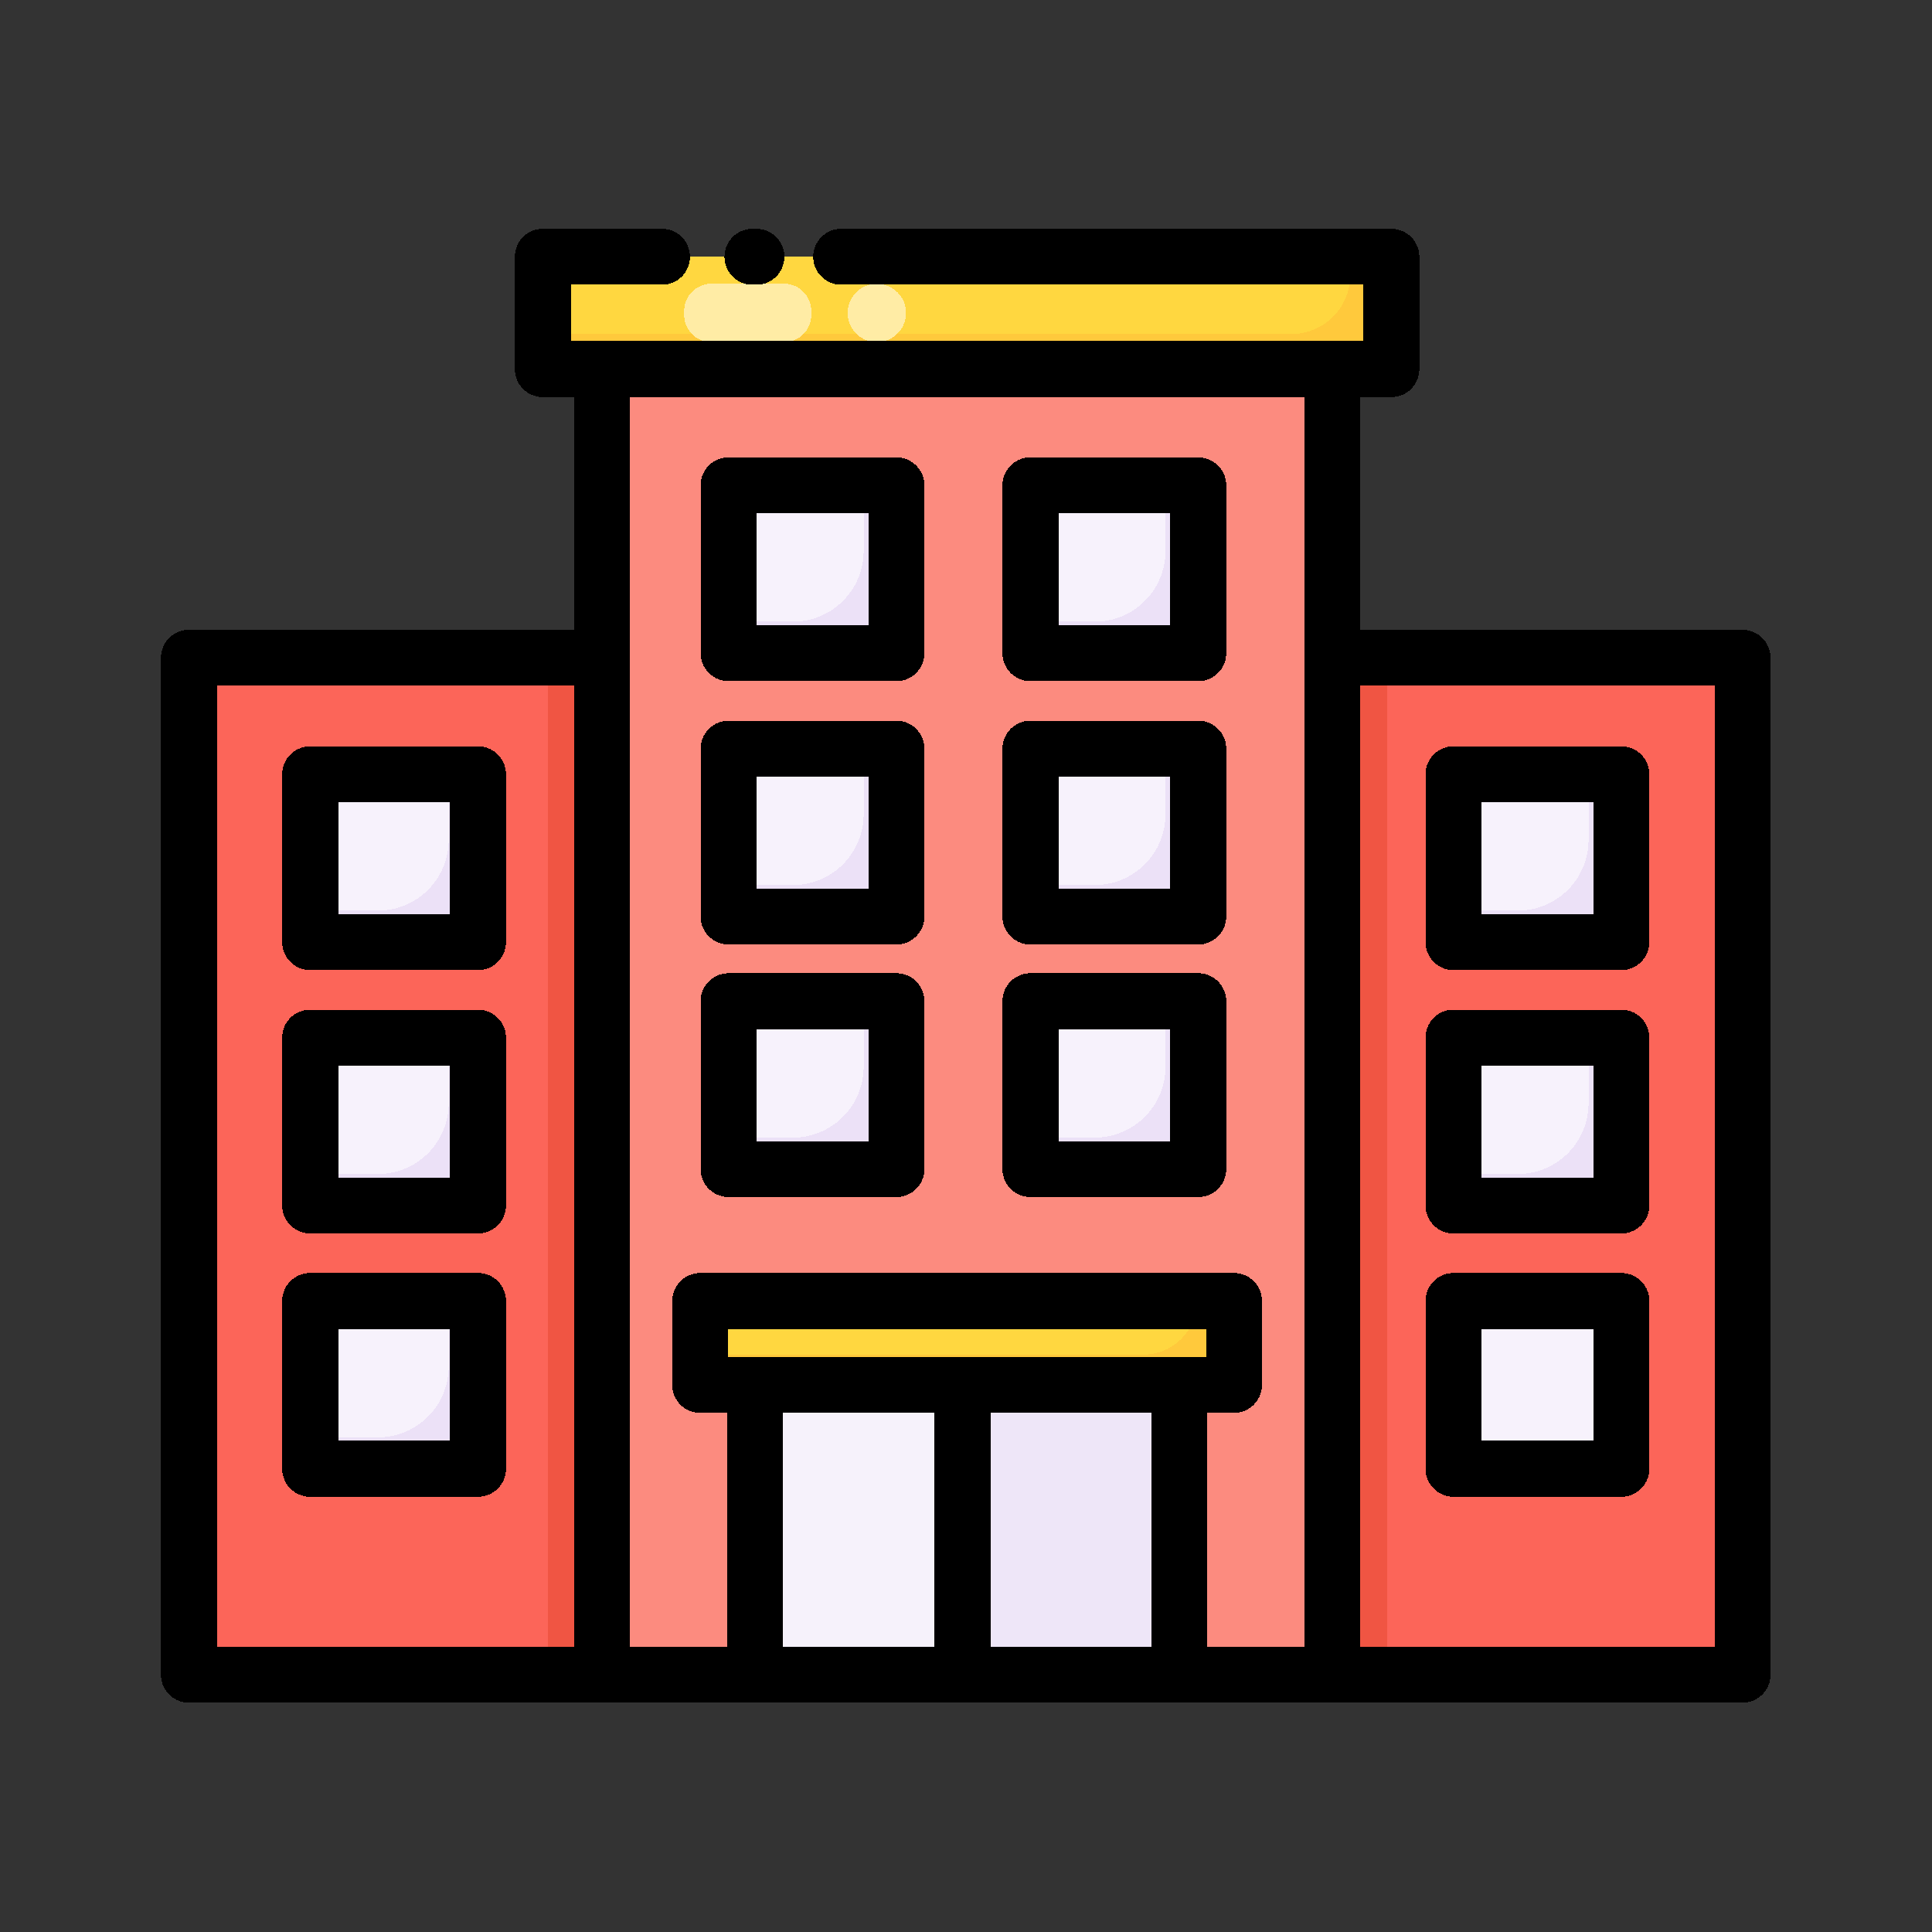 <?xml version="1.0" encoding="UTF-8" standalone="no"?>
<!-- Created with Inkscape (http://www.inkscape.org/) -->

<svg
   width="48"
   height="48"
   viewBox="0 0 48 48"
   version="1.1"
   id="svg55"
   inkscape:version="1.1.2 (0a00cf5339, 2022-02-04)"
   sodipodi:docname="hostel.svg"
   shape-rendering="crispEdges"
   xmlns:inkscape="http://www.inkscape.org/namespaces/inkscape"
   xmlns:sodipodi="http://sodipodi.sourceforge.net/DTD/sodipodi-0.dtd"
   xmlns="http://www.w3.org/2000/svg"
   xmlns:svg="http://www.w3.org/2000/svg">
  <rect x="0" y="0" width="48" height="48" fill="#333333" stroke="none"/>
  <sodipodi:namedview
     id="namedview57"
     pagecolor="#ffffff"
     bordercolor="#666666"
     borderopacity="1.0"
     inkscape:pageshadow="2"
     inkscape:pageopacity="0.0"
     inkscape:pagecheckerboard="false"
     inkscape:document-units="px"
     showgrid="true"
     units="px"
     showguides="true"
     inkscape:guide-bbox="true"
     inkscape:zoom="8.0000004"
     inkscape:cx="28.249999"
     inkscape:cy="27.437499"
     inkscape:window-width="1874"
     inkscape:window-height="1016"
     inkscape:window-x="0"
     inkscape:window-y="0"
     inkscape:window-maximized="1"
     inkscape:current-layer="layer1"
     guidecolor="#a375ff"
     guideopacity="0.498"
     inkscape:lockguides="true"
     borderlayer="true"
     inkscape:snap-bbox="true"
     inkscape:bbox-paths="true"
     inkscape:bbox-nodes="true"
     inkscape:snap-bbox-edge-midpoints="true"
     inkscape:snap-bbox-midpoints="true"
     guidetolerance="10000">
    <sodipodi:guide
       position="44,24"
       orientation="1,0"
       id="guide2872"
       inkscape:locked="true" />
    <sodipodi:guide
       position="6.35,11.642"
       orientation="0,-1"
       id="guide2912"
       inkscape:locked="true" />
    <sodipodi:guide
       position="4,24"
       orientation="1,0"
       id="guide7803"
       inkscape:locked="true" />
    <sodipodi:guide
       position="6.35,1.058"
       orientation="0,-1"
       id="guide7805"
       inkscape:locked="true" />
    <sodipodi:guide
       position="6.35,12.7"
       orientation="1,0"
       id="guide7807"
       inkscape:locked="true" />
    <sodipodi:guide
       position="4,24"
       orientation="0,-1"
       id="guide7809"
       inkscape:locked="true" />
    <sodipodi:guide
       position="44,48"
       orientation="0,48"
       id="guide7813"
       inkscape:locked="true" />
    <sodipodi:guide
       position="12.7,12.7"
       orientation="48,0"
       id="guide7815"
       inkscape:locked="true" />
    <sodipodi:guide
       position="12.7,0"
       orientation="0,-48"
       id="guide7817"
       inkscape:locked="true" />
    <sodipodi:guide
       position="0,0"
       orientation="-48,0"
       id="guide7819"
       inkscape:locked="true" />
    <inkscape:grid
       type="xygrid"
       id="grid929"
       empspacing="4"
       empcolor="#0000e8"
       empopacity="0.239" />
  </sodipodi:namedview>
  <defs
     id="defs52" />
  <g
     inkscape:groupmode="layer"
     id="layer5"
     inkscape:label="background"
     sodipodi:insensitive="true"
     style="display:none">
    <rect
       style="opacity:1;fill:#ffffff;fill-opacity:1;stroke:none;stroke-width:0.2;stroke-linecap:round;stroke-linejoin:round;stroke-miterlimit:4;stroke-dasharray:none;stroke-dashoffset:0;stroke-opacity:1;stop-color:#000000"
       id="rect6631"
       width="48"
       height="48"
       x="0"
       y="0" />
  </g>
  <g
     inkscape:label="main"
     inkscape:groupmode="layer"
     id="layer1"
     style="display:inline">
    <g
       id="g5573-7"
       transform="matrix(0.145,0,0,0.145,181.082,-2.894)"
       style="stroke:#000000;stroke-width:1.948;stroke-miterlimit:4;stroke-dasharray:none;stroke-opacity:1" />
    <g
       id="g1157"
       transform="matrix(0.695,0,0,0.695,1.754,1.754)"
       style="stroke-width:11.508">
      <path
         d="M 44.054,20.99 H 59.721 V 57.344 H 44.054 Z"
         fill="#fc6559"
         id="path1035"
         style="stroke-width:132.425" />
      <path
         d="M 4.308,20.99 H 19.975 V 57.344 H 4.308 Z"
         fill="#fc6559"
         id="path1037"
         style="stroke-width:132.425" />
      <path
         d="m 44.054,20.99 h 3 v 36.354 h -3 z"
         fill="#f05543"
         id="path1039"
         style="stroke-width:132.425" />
      <path
         d="m 17.05,20.99 h 3 v 36.354 h -3 z"
         fill="#f05543"
         id="path1041"
         style="stroke-width:132.425" />
      <path
         d="M 18.946,9.672 H 45.055 V 57.344 H 18.946 Z"
         fill="#fc8b7f"
         id="path1043"
         style="stroke-width:132.425" />
      <path
         d="m 24.417,46.984 h 15.167 v 10.36 H 24.417 Z"
         fill="#f6f2fb"
         id="path1045"
         style="stroke-width:132.425" />
      <path
         d="m 31.833,46.984 h 7.75 v 10.36 h -7.75 z"
         fill="#eee6f8"
         id="path1047"
         style="stroke-width:132.425" />
      <path
         d="m 16.833,6.657 h 30.333 v 4.015 H 16.833 Z"
         fill="#ffd740"
         id="path1049"
         style="stroke-width:132.425" />
      <path
         d="m 45.75,6.657 v 0.638 a 2.127,2.127 0 0 1 -2.127,2.127 h -26.79 v 1.25 H 47.167 V 6.657 Z"
         fill="#ffc93c"
         id="path1051"
         style="stroke-width:132.425" />
      <path
         d="m 54.263,43.984 v 2.346 a 2.529,2.529 0 0 1 -2.529,2.529 h -2.346 v 1.125 h 6 v -6 z"
         fill="#ece1f7"
         id="path1053"
         style="stroke-width:132.425" />
      <path
         d="m 8.641,43.984 h 6 v 6 h -6 z"
         fill="#f7f2fc"
         id="path1055"
         style="stroke-width:132.425" />
      <path
         d="m 8.641,34.57 h 6 v 6 h -6 z"
         fill="#f7f2fc"
         id="path1057"
         style="stroke-width:132.425" />
      <path
         d="m 8.641,25.157 h 6 v 6 h -6 z"
         fill="#f7f2fc"
         id="path1059"
         style="stroke-width:132.425" />
      <path
         d="m 23.475,24.24 h 6 v 6 h -6 z"
         fill="#f7f2fc"
         id="path1061"
         style="stroke-width:132.425" />
      <path
         d="m 23.475,14.826 h 6 v 6 h -6 z"
         fill="#f7f2fc"
         id="path1063"
         style="stroke-width:132.425" />
      <path
         d="m 34.265,24.24 h 6 v 6 h -6 z"
         fill="#f7f2fc"
         id="path1065"
         style="stroke-width:132.425" />
      <path
         d="m 23.475,33.267 h 6 v 6 h -6 z"
         fill="#f7f2fc"
         id="path1067"
         style="stroke-width:132.425" />
      <path
         d="m 34.265,33.267 h 6 v 6 h -6 z"
         fill="#f7f2fc"
         id="path1069"
         style="stroke-width:132.425" />
      <path
         d="m 34.265,14.826 h 6 v 6 h -6 z"
         fill="#f7f2fc"
         id="path1071"
         style="stroke-width:132.425" />
      <path
         d="m 22.458,43.984 h 19.083 v 3 H 22.458 Z"
         fill="#ffd740"
         id="path1073"
         style="stroke-width:132.425" />
      <path
         d="M 40.265,43.984 A 1.916,1.916 0 0 1 38.349,45.9 H 22.458 v 1.083 h 19.084 v -3 z"
         fill="#ffc93c"
         id="path1075"
         style="stroke-width:132.425" />
      <path
         d="m 49.388,43.984 h 6 v 6 h -6 z"
         fill="#f7f2fc"
         id="path1077"
         style="stroke-width:132.425" />
      <path
         d="m 49.388,25.157 h 6 v 6 h -6 z"
         fill="#f7f2fc"
         id="path1079"
         style="stroke-width:132.425" />
      <path
         d="m 49.388,34.57 h 6 v 6 h -6 z"
         fill="#f7f2fc"
         id="path1081"
         style="stroke-width:132.425" />
      <g
         fill="#ece1f7"
         id="g1105"
         style="stroke-width:132.425">
        <path
           d="m 54.263,34.57 v 2.346 a 2.529,2.529 0 0 1 -2.529,2.529 h -2.346 v 1.125 h 6 v -6 z"
           id="path1083"
           style="stroke-width:11.508" />
        <path
           d="M 54.263,25.157 V 27.5 a 2.529,2.529 0 0 1 -2.529,2.529 h -2.346 v 1.125 h 6 v -6 z"
           id="path1085"
           style="stroke-width:11.508" />
        <path
           d="m 39.14,14.826 v 2.346 A 2.529,2.529 0 0 1 36.61,19.7 h -2.345 v 1.125 h 6 v -6 z"
           id="path1087"
           style="stroke-width:11.508" />
        <path
           d="m 28.35,14.826 v 2.346 A 2.529,2.529 0 0 1 25.82,19.7 h -2.345 v 1.125 h 6 v -6 z"
           id="path1089"
           style="stroke-width:11.508" />
        <path
           d="m 28.35,24.24 v 2.346 a 2.529,2.529 0 0 1 -2.529,2.529 h -2.346 v 1.125 h 6 v -6 z"
           id="path1091"
           style="stroke-width:11.508" />
        <path
           d="m 28.35,33.267 v 2.346 a 2.529,2.529 0 0 1 -2.529,2.529 h -2.346 v 1.125 h 6 v -6 z"
           id="path1093"
           style="stroke-width:11.508" />
        <path
           d="M 13.516,25.157 V 27.5 a 2.529,2.529 0 0 1 -2.529,2.529 H 8.641 v 1.125 h 6 v -6 z"
           id="path1095"
           style="stroke-width:11.508" />
        <path
           d="m 13.516,34.57 v 2.346 a 2.529,2.529 0 0 1 -2.529,2.529 H 8.641 v 1.125 h 6 v -6 z"
           id="path1097"
           style="stroke-width:11.508" />
        <path
           d="m 13.516,43.984 v 2.346 a 2.529,2.529 0 0 1 -2.529,2.529 H 8.641 v 1.125 h 6 v -6 z"
           id="path1099"
           style="stroke-width:11.508" />
        <path
           d="m 39.14,24.24 v 2.346 a 2.529,2.529 0 0 1 -2.529,2.529 h -2.346 v 1.125 h 6 v -6 z"
           id="path1101"
           style="stroke-width:11.508" />
        <path
           d="m 39.14,33.267 v 2.346 a 2.529,2.529 0 0 1 -2.529,2.529 h -2.346 v 1.125 h 6 v -6 z"
           id="path1103"
           style="stroke-width:11.508" />
      </g>
      <path
         d="m 25.583,7.621 h -2.754 a 0.976,0.976 0 0 0 -0.892,1.043 0.976,0.976 0 0 0 0.892,1.043 h 2.753 A 0.976,0.976 0 0 0 26.474,8.664 0.976,0.976 0 0 0 25.583,7.621 Z"
         fill="#ffeca5"
         id="path1107"
         style="stroke-width:132.425" />
      <circle
         cx="28.822"
         cy="8.664"
         fill="#ffeca5"
         r="1.043"
         id="circle1109"
         style="stroke-width:132.425" />
      <path
         d="m 23.375,6.656 a 1,1 0 0 1 1,-1 h 0.141 a 1,1 0 0 1 0,2 h -0.141 a 1,1 0 0 1 -1,-1 z M 60.769,20.99 v 36.354 a 1,1 0 0 1 -1,1 H 4.231 a 1,1 0 0 1 -1,-1 V 20.99 a 1,1 0 0 1 1,-1 h 13.763 v -8.318 h -1.113 a 1,1 0 0 1 -1,-1 V 6.656 a 1,1 0 0 1 1,-1 h 4.26 a 1,1 0 0 1 0,2 h -3.26 V 9.672 H 46.214 V 7.656 H 27.547 a 1,1 0 0 1 0,-2 h 19.667 a 1,1 0 0 1 1,1 v 4.016 a 1,1 0 0 1 -1,1 H 46.1 v 8.318 h 13.669 a 1,1 0 0 1 1,1 z M 17.994,56.344 V 21.99 H 5.231 v 34.354 z m 14.888,-8.36 v 8.36 h 5.75 v -8.36 z m 7.708,-3 H 23.506 v 1 h 17.083 z m -15.125,3 v 8.36 h 5.417 v -8.36 z M 44.1,56.344 V 11.672 H 19.994 v 44.672 h 3.471 v -8.36 h -0.958 a 1,1 0 0 1 -1,-1 v -3 a 1,1 0 0 1 1,-1 h 19.082 a 1,1 0 0 1 1,1 v 3 a 1,1 0 0 1 -1,1 h -0.958 v 8.36 z M 58.769,21.99 H 46.1 V 56.344 H 58.769 Z M 48.436,49.983 v -6 a 1,1 0 0 1 1,-1 h 6 a 1,1 0 0 1 1,1 v 6 a 1,1 0 0 1 -1,1 h -6 a 1,1 0 0 1 -1,-1 z m 2,-1 h 4 v -4 h -4 z m -2,-8.413 v -6 a 1,1 0 0 1 1,-1 h 6 a 1,1 0 0 1 1,1 v 6 a 1,1 0 0 1 -1,1 h -6 a 1,1 0 0 1 -1,-1 z m 2,-1 h 4 v -4 h -4 z m -2,-8.414 v -6 a 1,1 0 0 1 1,-1 h 6 a 1,1 0 0 1 1,1 v 6 a 1,1 0 0 1 -1,1 h -6 a 1,1 0 0 1 -1,-1 z m 2,-1 h 4 v -4 h -4 z M 15.564,43.983 v 6 a 1,1 0 0 1 -1,1 h -6 a 1,1 0 0 1 -1,-1 v -6 a 1,1 0 0 1 1,-1 h 6 a 1,1 0 0 1 1,1 z m -2,1 h -4 v 4 h 4 z m 2,-10.413 v 6 a 1,1 0 0 1 -1,1 h -6 a 1,1 0 0 1 -1,-1 v -6 a 1,1 0 0 1 1,-1 h 6 a 1,1 0 0 1 1,1 z m -2,1 h -4 v 4 h 4 z m 2,-10.414 v 6 a 1,1 0 0 1 -1,1 h -6 a 1,1 0 0 1 -1,-1 v -6 a 1,1 0 0 1 1,-1 h 6 a 1,1 0 0 1 1,1 z m -2,1 h -4 v 4 h 4 z M 30.522,24.24 v 6 a 1,1 0 0 1 -1,1 h -6 a 1,1 0 0 1 -1,-1 v -6 a 1,1 0 0 1 1,-1 h 6 a 1,1 0 0 1 1,1 z m -2,1 h -4 v 4 h 4 z m 2,-10.414 v 6 a 1,1 0 0 1 -1,1 h -6 a 1,1 0 0 1 -1,-1 v -6 a 1,1 0 0 1 1,-1 h 6 a 1,1 0 0 1 1,1 z m -2,1 h -4 v 4 h 4 z m 12.79,8.414 v 6 a 1,1 0 0 1 -1,1 h -6 a 1,1 0 0 1 -1,-1 v -6 a 1,1 0 0 1 1,-1 h 6 a 1,1 0 0 1 1,1 z m -2,1 h -4 v 4 h 4 z m -8.79,8.027 v 6 a 1,1 0 0 1 -1,1 h -6 a 1,1 0 0 1 -1,-1 v -6 a 1,1 0 0 1 1,-1 h 6 a 1,1 0 0 1 1,1.001 z m -2,1 h -4 v 4 h 4 z m 12.79,-1 v 6 a 1,1 0 0 1 -1,1 h -6 a 1,1 0 0 1 -1,-1 v -6 a 1,1 0 0 1 1,-1 h 6 a 1,1 0 0 1 1,1.001 z m -2,1 h -4 v 4 h 4 z m 2,-19.441 v 6 a 1,1 0 0 1 -1,1 h -6 a 1,1 0 0 1 -1,-1 v -6 a 1,1 0 0 1 1,-1 h 6 a 1,1 0 0 1 1,1 z m -2,1 h -4 v 4 h 4 z"
         id="path1111"
         style="stroke-width:11.508" />
    </g>
  </g>
  <g
     inkscape:groupmode="layer"
     id="layer7"
     inkscape:label="simple"
     style="display:inline"
     sodipodi:insensitive="true" />
  <g
     inkscape:groupmode="layer"
     id="layer3"
     inkscape:label="helper_lines"
     style="display:none"
     sodipodi:insensitive="true">
    <circle
       style="opacity:0.594;fill:none;stroke:#cec3ff;stroke-width:0.1;stroke-linecap:round;stroke-linejoin:round;stroke-miterlimit:4;stroke-dasharray:none;stroke-dashoffset:0;stroke-opacity:1;stop-color:#000000"
       id="path1371"
       cx="24"
       cy="24"
       r="24" />
    <circle
       style="display:inline;opacity:0.25;fill:none;stroke:#cec3ff;stroke-width:0.1;stroke-linecap:round;stroke-linejoin:round;stroke-miterlimit:4;stroke-dasharray:none;stroke-dashoffset:0;stroke-opacity:1;stop-color:#000000"
       id="path1371-7"
       cx="24"
       cy="24"
       r="15.95" />
    <circle
       style="display:inline;opacity:0.594;fill:none;stroke:#b3a3ff;stroke-width:0.2;stroke-linecap:round;stroke-linejoin:round;stroke-miterlimit:4;stroke-dasharray:none;stroke-dashoffset:0;stroke-opacity:1;stop-color:#000000"
       id="path1371-3"
       cx="24"
       cy="24"
       r="19.95" />
    <path
       style="opacity:0.594;fill:none;stroke:#b3a3ff;stroke-width:0.1;stroke-linecap:round;stroke-linejoin:round;stroke-miterlimit:4;stroke-dasharray:none;stroke-dashoffset:0;stroke-opacity:1;stop-color:#000000"
       d="M 0,0 C 48,48 48,48 48,48"
       id="path3612" />
    <path
       style="opacity:0.594;fill:none;stroke:#b3a3ff;stroke-width:0.1;stroke-linecap:round;stroke-linejoin:round;stroke-miterlimit:4;stroke-dasharray:none;stroke-dashoffset:0;stroke-opacity:1;stop-color:#000000"
       d="M 48,0 C 0,48 0,48 0,48"
       id="path3614" />
  </g>
  <g
     inkscape:groupmode="layer"
     id="layer4"
     inkscape:label="helper_trim"
     style="display:none"
     sodipodi:insensitive="true">
    <path
       id="rect4286"
       style="opacity:1;fill:#ecf8e3;fill-opacity:1;stroke:none;stroke-width:0.2;stroke-linecap:round;stroke-linejoin:round;stroke-miterlimit:4;stroke-dasharray:none;stroke-dashoffset:0;stroke-opacity:1;stop-color:#000000"
       d="M 0,0 V 48 H 48 V 0 Z M 24,4.051 A 19.95,19.95 0 0 1 43.949,24 19.95,19.95 0 0 1 24,43.949 19.95,19.95 0 0 1 4.051,24 19.95,19.95 0 0 1 24,4.051 Z" />
  </g>
</svg>
